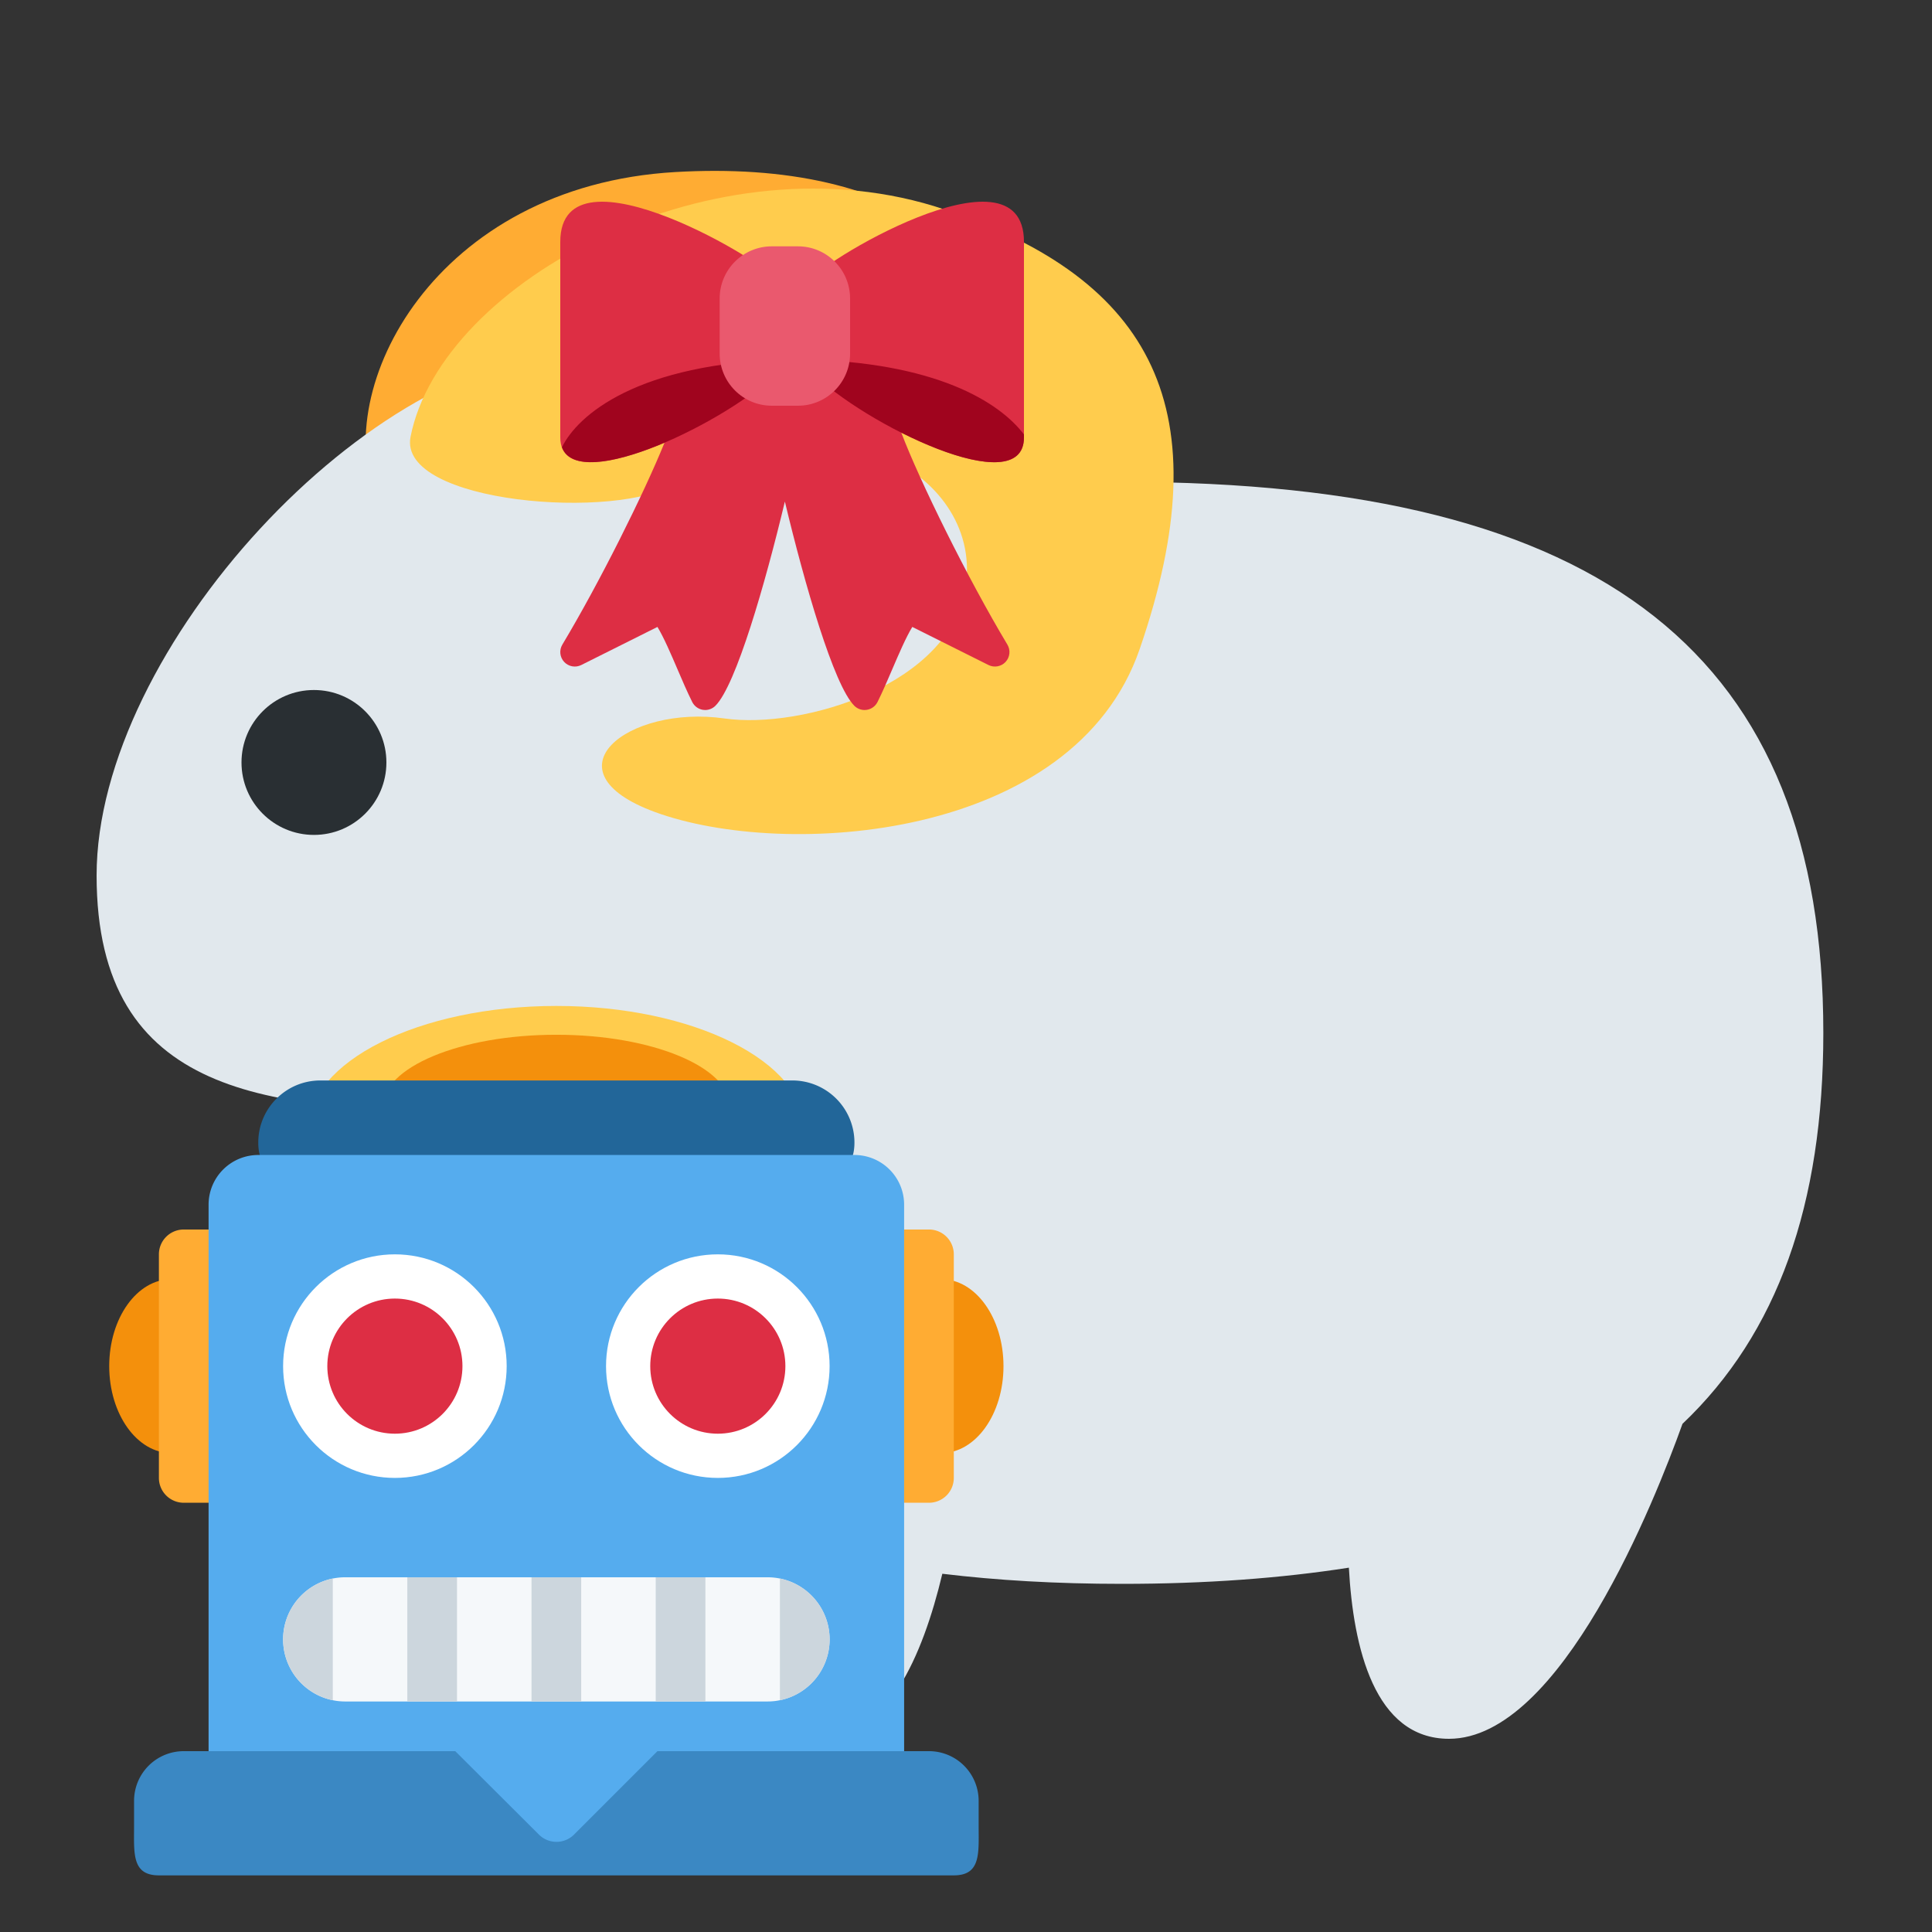 <?xml version="1.0" encoding="UTF-8" standalone="no"?>
<svg
   width="400px"
   height="400px"
   viewBox="-2 0 40 40"
   version="1.1"
   id="svg6"
   sodipodi:docname="bot-logo.svg"
   inkscape:export-filename="../png/package-logo.png"
   inkscape:export-xdpi="400"
   inkscape:export-ydpi="400"
   inkscape:version="1.3.2 (091e20e, 2023-11-25)"
   xmlns:inkscape="http://www.inkscape.org/namespaces/inkscape"
   xmlns:sodipodi="http://sodipodi.sourceforge.net/DTD/sodipodi-0.dtd"
   xmlns="http://www.w3.org/2000/svg"
   xmlns:svg="http://www.w3.org/2000/svg">
  <rect x="-2" y="0" width="40" height="40" fill="#333333" stroke="none"/>
  <defs
     id="defs6" />
  <sodipodi:namedview
     id="namedview6"
     pagecolor="#505050"
     bordercolor="#eeeeee"
     borderopacity="1"
     inkscape:showpageshadow="0"
     inkscape:pageopacity="0"
     inkscape:pagecheckerboard="0"
     inkscape:deskcolor="#505050"
     inkscape:zoom="0.9725"
     inkscape:cx="188.68895"
     inkscape:cy="180.46272"
     inkscape:window-width="1280"
     inkscape:window-height="653"
     inkscape:window-x="2146"
     inkscape:window-y="424"
     inkscape:window-maximized="0"
     inkscape:current-layer="svg6" />
  <path
     class="path"
     fill="#FFAC33"
     d="M11.983 3.562c4.543-.262 7.824 1.597 8.089 6.826.215 4.19-5.184 6.79-8.046 6.879-2.462.077-1.353-1.852.61-2.334 1.576-.387 4.124-2.413 3.602-4.44-.597-2.32-4.315-2.684-6.351.292-.798 1.167-3.554.873-4.096-.434-.958-2.309 1.211-6.502 6.192-6.789z"
     id="path1" />
  <path
     class="path"
     fill="#E1E8ED"
     d="M35.75 21.384c0-7.783-4.495-11.407-14.519-11.407-1.087 0-2.083.051-3.018.137-1.36-2.423-4.845-2.828-8.213-2.828-4.304 0-10 6.145-10 10.839 0 4.608 3.606 4.866 7.811 4.874.233 3.245 1.226 5.647 3.249 7.26C11.337 31.409 12.594 36 15 36c1.353 0 2.099-1.695 2.51-3.417 1.128.136 2.359.209 3.722.209 1.733 0 3.288-.116 4.695-.335C26.017 34.114 26.458 36 28 36c2.317 0 4.273-4.956 4.834-6.521 1.969-1.87 2.916-4.545 2.916-8.095z"
     id="path2" />
  <circle
     class="path"
     fill="#292F33"
     cx="4.5"
     cy="15.786"
     r="1.5"
     id="circle2" />
  <path
     class="path"
     fill="#FFCC4D"
     d="M17.562 4.339c4.312 1.455 5.74 4.148 4.034 9.099-1.367 3.967-7.345 4.361-10.034 3.375C9.25 15.964 11 14.589 13 14.875c1.606.23 4.727-.698 5-2.773C18.312 9.727 15 8 12 10c-1.177.785-5.774.43-5.5-.958.638-3.226 6.335-6.298 11.062-4.703z"
     id="path3" />
  <path
     fill="#DD2E44"
     class="nopath"
     transform="scale(0.3) translate(30 13) "
     d="M19.281 6.392c0 .405-2.37.405-2.37 0 0-.9-14.911-9.899-14.911-2.7v13.499c0 2.487 3.476 1.947 7.193.361-1.429 3.525-4.498 9.68-7.05 13.934-.229.382-.178.868.124 1.194.303.325.783.415 1.181.215l5.258-2.629c.441.726.931 1.868 1.376 2.906.333.778.678 1.582 1.024 2.275.144.287.417.488.734.54.053.009.107.013.16.013.263 0 .518-.104.707-.293 1.42-1.419 3.429-8.395 4.793-14.093 1.364 5.698 3.373 12.674 4.793 14.093.188.189.444.293.707.293.053 0 .106-.004.16-.013.317-.052.591-.253.734-.54.347-.693.691-1.497 1.024-2.275.445-1.038.935-2.181 1.376-2.906l5.258 2.629c.398.198.879.111 1.181-.215.303-.326.352-.812.124-1.194-2.735-4.558-6.061-11.296-7.328-14.643C29.652 18.933 34 20.02 34 17.19V3.691c0-7.198-14.719 1.801-14.719 2.701z"
     id="path4" />
  <path
     fill="#A0041E"
     class="nopath"
     transform="scale(0.3) translate(30 13) "
     d="M2.114 17.869c1.177 3.199 11.468-1.787 14.86-5.179.31-.31.549-.602.758-.885-10.446.252-14.542 3.857-15.618 6.064zm16.482-6.068c.212.285.453.578.765.89 3.6 3.6 14.639 8.999 14.639 4.5v-.209c-1.671-2.199-6.037-5.022-15.404-5.181z"
     id="path5" />
  <path
     fill="#EA596E"
     class="nopath"
     transform="scale(0.3) translate(30 13) "
     d="M22 11.4c0 1.988-1.611 3.6-3.599 3.6h-1.802C14.611 15 13 13.388 13 11.4V7.6C13 5.612 14.611 4 16.599 4h1.802C20.389 4 22 5.612 22 7.6v3.8z"
     id="path6" />
  <g
     id="g2"
     transform="matrix(5.143,0,0,5.143,-77.398,-63.004)">
    <ellipse
       cx="18.45"
       cy="17.75"
       fill="#f4900c"
       rx="0.25"
       ry="0.35"
       id="ellipse1"
       style="stroke-width:0.1" />
    <ellipse
       cx="15.35"
       cy="17.75"
       fill="#f4900c"
       rx="0.25"
       ry="0.35"
       id="ellipse2"
       style="stroke-width:0.1" />
    <path
       fill="#ffac33"
       d="m 18.5,18.2 a 0.1,0.1 0 0 1 -0.1,0.1 H 18.1 A 0.1,0.1 0 0 1 18,18.2 v -0.9 a 0.1,0.1 0 0 1 0.1,-0.1 h 0.3 a 0.1,0.1 0 0 1 0.1,0.1 z m -2.7,0 a 0.1,0.1 0 0 1 -0.1,0.1 h -0.3 a 0.1,0.1 0 0 1 -0.1,-0.1 v -0.9 a 0.1,0.1 0 0 1 0.1,-0.1 h 0.3 a 0.1,0.1 0 0 1 0.1,0.1 z"
       id="path2-3"
       style="stroke-width:0.1" />
    <path
       fill="#ffcc4d"
       d="m 17.9,16.8 c 0,0.276 -0.448,0.4 -1,0.4 -0.552,0 -1,-0.124 -1,-0.4 0,-0.276 0.448,-0.5 1,-0.5 0.552,0 1,0.224 1,0.5"
       id="path3-6"
       style="stroke-width:0.1" />
    <path
       fill="#f4900c"
       d="M 17.6,16.708 C 17.6,16.869 17.287,17 16.9,17 c -0.387,0 -0.7,-0.131 -0.7,-0.292 0,-0.161 0.313,-0.292 0.7,-0.292 0.387,0 0.7,0.131 0.7,0.292"
       id="path4-7"
       style="stroke-width:0.1" />
    <path
       fill="#226699"
       d="m 18.1,16.85 c 0,0.138 -0.112,0.15 -0.25,0.15 h -1.9 c -0.138,0 -0.25,-0.012 -0.25,-0.15 0,-0.138 0.112,-0.25 0.25,-0.25 h 1.9 a 0.25,0.25 0 0 1 0.25,0.25"
       id="path5-53"
       style="stroke-width:0.1" />
    <path
       fill="#55acee"
       d="m 18.1,16.9 h -2.4 a 0.2,0.2 0 0 0 -0.2,0.2 v 2.6 h 2.8 v -2.6 a 0.2,0.2 0 0 0 -0.2,-0.2"
       id="path6-5"
       style="stroke-width:0.1" />
    <path
       fill="#3b88c3"
       d="m 18.6,19.6 v -0.1 a 0.2,0.2 0 0 0 -0.2,-0.2 h -1.093 l -0.336,0.336 a 0.1,0.1 0 0 1 -0.141,0 L 16.493,19.3 H 15.4 a 0.2,0.2 0 0 0 -0.2,0.2 v 0.1 c 0,0.11 -0.01,0.2 0.1,0.2 h 3.2 c 0.11,0 0.1,-0.09 0.1,-0.2"
       id="path7-6"
       style="stroke-width:0.1" />
    <circle
       cx="17.55"
       cy="17.75"
       r="0.45"
       fill="#ffffff"
       id="circle7"
       style="stroke-width:0.1" />
    <circle
       cx="17.55"
       cy="17.75"
       r="0.272"
       fill="#dd2e44"
       id="circle8"
       style="stroke-width:0.1" />
    <circle
       cx="16.25"
       cy="17.75"
       r="0.45"
       fill="#ffffff"
       id="circle9"
       style="stroke-width:0.1" />
    <path
       fill="#f5f8fa"
       d="m 18,18.85 a 0.25,0.25 0 0 1 -0.25,0.25 h -1.7 a 0.25,0.25 0 1 1 0,-0.5 h 1.7 A 0.25,0.25 0 0 1 18,18.85"
       id="path9"
       style="stroke-width:0.1" />
    <path
       fill="#ccd6dd"
       d="M 16.8,18.6 H 17 v 0.5 h -0.2 z m -0.5,0 h 0.2 v 0.5 h -0.2 z m 1,0 h 0.2 v 0.5 h -0.2 z m -1.5,0.25 a 0.25,0.25 0 0 0 0.2,0.245 v -0.49 a 0.25,0.25 0 0 0 -0.2,0.245 m 2,-0.245 v 0.49 a 0.25,0.25 0 0 0 0,-0.49"
       id="path10"
       style="stroke-width:0.1" />
    <circle
       cx="16.25"
       cy="17.75"
       r="0.272"
       fill="#dd2e44"
       id="circle10"
       style="stroke-width:0.1" />
  </g>
</svg>
